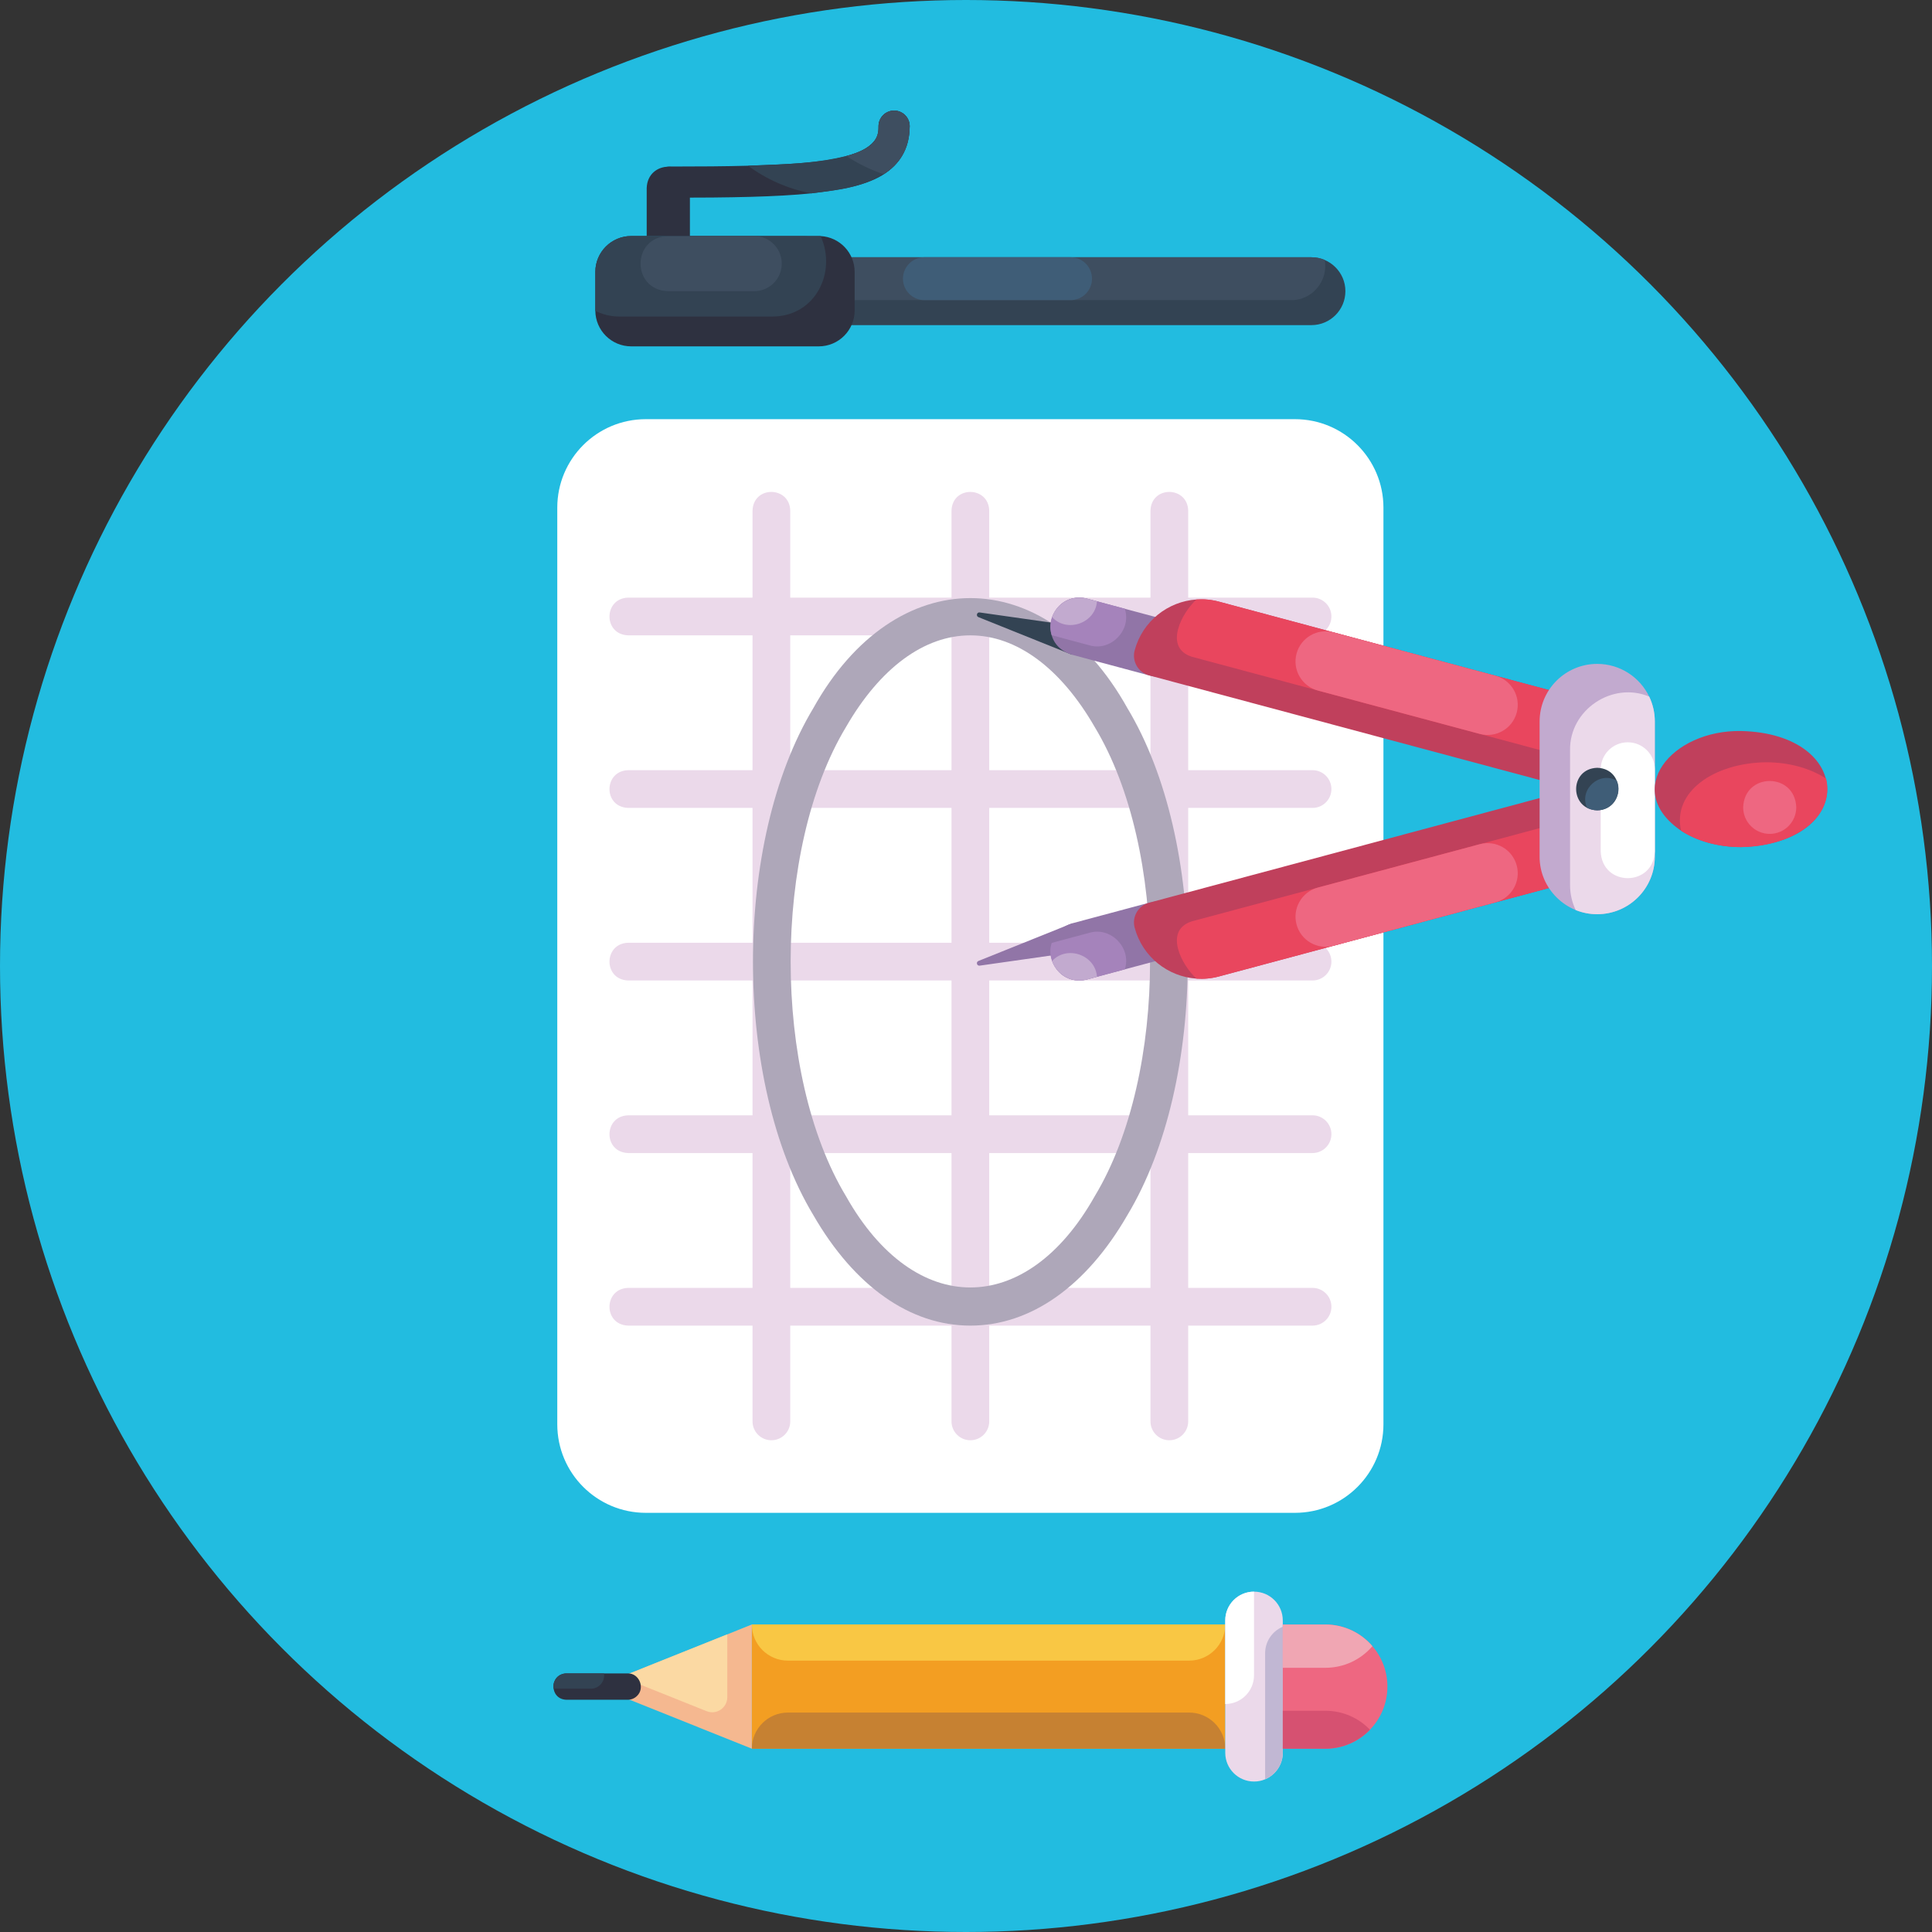<svg id="Icons" enable-background="new 0 0 512 512" height="512" viewBox="0 0 512 512" width="512" xmlns="http://www.w3.org/2000/svg"><rect x="0" y="0" width="512" height="512" fill="#333333" stroke="none"/><g><circle cx="256" cy="256" fill="#22bce0" r="256"/><g><g><g><g><path d="m366.626 134.541v242.908c0 12.966-10.5 23.467-23.457 23.467h-172.018c-12.957 0-23.467-10.5-23.467-23.467v-242.908c0-12.957 10.51-23.457 23.467-23.457h172.018c12.956 0 23.457 10.501 23.457 23.457z" fill="#fff"/><g fill="#ebd9ea"><g><path d="m166.471 351.301h181.368c2.76 0 4.998-2.237 4.998-4.998 0-2.76-2.237-4.998-4.998-4.998h-181.368c-6.545.179-6.657 9.779 0 9.996z"/><path d="m166.471 305.569h181.368c2.76 0 4.998-2.237 4.998-4.998 0-2.76-2.237-4.998-4.998-4.998h-181.368c-6.545.179-6.657 9.779 0 9.996z"/><path d="m166.471 259.837h181.368c2.76 0 4.998-2.238 4.998-4.998s-2.237-4.998-4.998-4.998h-181.368c-6.545.179-6.657 9.779 0 9.996z"/><path d="m166.471 214.104h181.368c2.76 0 4.998-2.238 4.998-4.998s-2.237-4.998-4.998-4.998h-181.368c-6.545.179-6.657 9.779 0 9.996z"/><path d="m166.471 168.372h181.368c2.76 0 4.998-2.238 4.998-4.998s-2.237-4.998-4.998-4.998h-181.368c-6.545.179-6.657 9.779 0 9.996z"/></g><g><path d="m252.158 135.316v241.368c0 2.76 2.238 4.998 4.998 4.998s4.998-2.237 4.998-4.998v-241.368c-.169-6.518-9.774-6.681-9.996 0z"/><path d="m199.428 135.316v241.368c0 2.76 2.238 4.998 4.998 4.998s4.998-2.237 4.998-4.998v-241.368c-.169-6.518-9.774-6.681-9.996 0z"/><path d="m304.888 135.316v241.368c0 2.76 2.237 4.998 4.998 4.998s4.998-2.237 4.998-4.998v-241.368c-.169-6.518-9.774-6.681-9.996 0z"/></g></g></g><g><path d="m257.155 351.303c-15.947 0-30.728-10.403-41.617-29.292-21.327-35.422-21.329-98.923.001-134.345 21.674-38.883 61.559-38.893 83.235.001 21.327 35.421 21.328 98.922-.001 134.344-10.89 18.89-25.671 29.292-41.618 29.292zm0-182.928c-12.222 0-23.925 8.625-32.954 24.286-19.558 32.4-19.559 91.956.001 124.355 18.149 32.23 47.757 32.238 65.907 0 19.559-32.4 19.56-91.955-.001-124.355-9.027-15.661-20.731-24.286-32.953-24.286z" fill="#aea7b9"/></g></g><g><g><g><g><path d="m286.077 166.072-14.908-2.125-11.542-1.641c-.757-.103-1.041.955-.332 1.238 6.172 2.478 18.649 7.496 24.789 9.963z" fill="#334353"/><g><path d="m309.01 164.254-20.946-5.612c-9.897-2.307-13.765 11.868-3.983 14.865 0 0 20.945 5.612 20.945 5.612 9.92 2.3 13.733-11.894 3.984-14.865z" fill="#9175a7"/><path d="m298.087 161.327-10.022-2.685c-5.737-1.663-11.197 4.125-9.352 9.694l10.028 2.687c5.706 1.659 11.197-4.101 9.346-9.696z" fill="#a583bb"/><path d="m290.71 159.35-2.645-.709c-3.924-1.051-7.939 1.119-9.255 4.891 3.926 4.271 11.496 1.643 11.9-4.182z" fill="#c2aacf"/></g></g><g><path d="m423.068 186.248-100.019-26.8c-2-.536-4.007-.719-5.963-.582-7.565.515-14.315 5.753-16.388 13.491-.773 2.883.942 5.854 3.826 6.627l112.419 30.123z" fill="#c0405c"/><path d="m423.068 186.248-100.019-26.8c-2-.536-4.007-.719-5.963-.582-3.871 3.474-8.802 12.735-1.262 15.176 0 0 103.112 27.629 103.112 27.629z" fill="#e9465e"/><path d="m343.595 173.219c-1.141 4.259 1.386 8.637 5.645 9.778l42.931 11.503c4.259 1.141 8.637-1.386 9.778-5.645s-1.386-8.637-5.645-9.778l-42.931-11.503c-4.26-1.142-8.637 1.386-9.778 5.645z" fill="#ee6781"/></g></g><g><g><path d="m286.077 252.141-14.908 2.125-11.542 1.641c-.757.103-1.041-.955-.332-1.238 6.172-2.478 18.649-7.496 24.789-9.963z" fill="#9175a7"/><g><path d="m309.01 253.959-20.946 5.612c-9.897 2.306-13.765-11.868-3.983-14.865 0 0 20.945-5.612 20.945-5.612 9.92-2.3 13.733 11.894 3.984 14.865z" fill="#9175a7"/><path d="m298.087 256.886-10.022 2.685c-5.737 1.663-11.197-4.125-9.352-9.694l10.028-2.687c5.706-1.659 11.197 4.101 9.346 9.696z" fill="#a583bb"/><path d="m290.71 258.863-2.645.709c-3.924 1.051-7.939-1.119-9.255-4.891 3.926-4.271 11.496-1.643 11.9 4.182z" fill="#c2aacf"/></g></g><g><path d="m423.068 231.965-100.019 26.8c-2 .536-4.007.719-5.963.582-7.565-.515-14.315-5.753-16.388-13.491-.773-2.883.942-5.854 3.826-6.627l112.419-30.123z" fill="#c0405c"/><path d="m423.068 231.965-100.019 26.8c-2 .536-4.007.719-5.963.582-3.871-3.474-8.802-12.735-1.262-15.176 0 0 103.112-27.629 103.112-27.629z" fill="#e9465e"/><path d="m343.595 244.995c-1.141-4.259 1.386-8.637 5.645-9.778l42.931-11.503c4.259-1.141 8.637 1.386 9.778 5.645s-1.386 8.637-5.645 9.778l-42.931 11.503c-4.26 1.141-8.637-1.386-9.778-5.645z" fill="#ee6781"/></g></g></g><g><path d="m423.276 242.274c-8.237.051-15.297-6.759-15.263-15.263v-35.81c0-8.435 6.837-15.259 15.263-15.263 6.073 0 11.315 3.539 13.776 8.667.957 1.998 1.493 4.231 1.493 6.596v35.81c.001 8.439-6.841 15.26-15.269 15.263z" fill="#c2aacf"/><path d="m423.276 242.274c-2.016 0-3.936-.391-5.699-1.101-.957-1.998-1.493-4.237-1.493-6.596v-35.81c-.171-10.642 11.203-18.27 20.968-14.161.957 1.998 1.493 4.231 1.493 6.596v35.81c.001 8.438-6.841 15.259-15.269 15.262z" fill="#ebd9ea"/><path d="m424.204 225.599v-21.713c0-3.96 3.21-7.17 7.17-7.17s7.17 3.21 7.17 7.17v21.713c-.324 9.486-14.011 9.495-14.34 0z" fill="#fff"/><path d="m423.276 214.74c-7.421-.214-7.469-11.028 0-11.267 7.482.243 7.427 11.052 0 11.267z" fill="#334353"/><path d="m423.276 214.74c-.981 0-1.902-.253-2.708-.692-2.157-4.841 3.281-9.761 7.884-7.174 1.644 3.587-1.201 7.957-5.176 7.866z" fill="#3f5d77"/></g><g><path d="m461.433 224.49c-6.187 0-11.808-1.649-15.925-4.345-15.738-10.724-2.53-26.759 15.925-26.421 29.95.724 30.811 29.744 0 30.766z" fill="#c0405c"/><path d="m461.433 224.49c-6.187 0-11.808-1.649-15.925-4.345-2.377-10.364 8.812-17.971 22.515-18.134 6.193 0 11.808 1.649 15.925 4.333 2.377 10.368-8.807 17.983-22.515 18.146z" fill="#e9465e"/><path d="m468.992 220.987c3.884 0 7.033-3.149 7.033-7.033-.322-9.31-13.746-9.308-14.066 0 0 3.884 3.149 7.033 7.033 7.033z" fill="#ee6781"/></g></g></g><g id="Pencil_14_"><g><path d="m199.245 430.506h125.462v32.912h-125.462z" fill="#f39e22"/><path d="m208.816 453.847h106.319c5.282 0 9.572 4.29 9.572 9.571h-125.462c0-5.283 4.281-9.571 9.571-9.571z" fill="#c68132"/><path d="m199.245 430.506h125.462c0 5.29-4.289 9.579-9.572 9.579h-106.319c-5.29.001-9.571-4.288-9.571-9.579z" fill="#f9c744"/></g><g><path d="m332.328 421.803c4.205 0 7.622 3.41 7.622 7.614v35.09c.028 4.197-3.497 7.651-7.622 7.614-4.212 0-7.622-3.41-7.622-7.614v-35.09c.003-4.207 3.416-7.618 7.622-7.614z" fill="#ebd9ea"/><path d="m332.328 421.803v22.155c.001 4.205-3.407 7.621-7.622 7.622v-22.163c.003-4.207 3.416-7.618 7.622-7.614z" fill="#fff"/><path d="m339.95 431.099v33.409c-.006 3.138-1.889 5.848-4.679 7.026v-33.409c.009-3.142 1.885-5.842 4.679-7.026z" fill="#c1b7d3"/></g><g><path d="m339.95 430.51h11.276c9.121-.011 16.471 7.44 16.452 16.452.018 9.03-7.359 16.479-16.452 16.46h-11.276z" fill="#ee6781"/><path d="m339.95 430.51h11.276c5 0 9.472 2.225 12.484 5.741-3.056 3.547-7.485 5.723-12.484 5.734h-11.276z" fill="#f0a6b3"/><path d="m339.95 453.369h11.276c4.648 0 8.845 1.919 11.827 5.023-2.981 3.123-7.183 5.023-11.827 5.03h-11.276z" fill="#d65171"/></g><path d="m199.245 430.51v32.912l-34.334-13.761v-5.397c4.833-1.937 30.104-12.058 34.334-13.754z" fill="#f5b890"/><path d="m192.739 433.117v16.658c0 2.829-2.859 4.755-5.481 3.708l-22.346-8.952v-.268z" fill="#fbd9a3"/><g><path d="m150.126 443.468h16.23c3.057-.067 4.646 3.879 2.469 5.963-.634.635-1.506 1.024-2.469 1.024h-16.23c-4.616-.125-4.599-6.875 0-6.987z" fill="#2e3140"/><path d="m150.126 443.468h9.931c.362 2.096-1.323 4.072-3.448 4.052h-9.931c-.359-2.093 1.314-4.071 3.448-4.052z" fill="#334353"/></g></g><g><g><path d="m216.929 68.178h130.619c4.848-.026 9.015 3.983 8.995 8.995 0 4.963-4.033 8.988-8.995 8.988h-130.619z" fill="#334353"/><path d="m216.929 68.178h130.619c1.235 0 2.414.248 3.493.71 1.079 5.442-3.274 10.71-8.839 10.649h-125.273z" fill="#3e4e60"/><path d="m289.392 73.857c0 3.137-2.543 5.68-5.68 5.68h-38.74c-3.137 0-5.68-2.543-5.68-5.68s2.543-5.68 5.68-5.68h38.74c3.137.001 5.68 2.544 5.68 5.68z" fill="#3f5d77"/></g><g><path d="m167.281 62.548c1.27.033 48.804-.042 50.201.014 5.02.263 9.01 4.416 9.01 9.506v10.209c0 5.254-4.26 9.513-9.514 9.513h-49.697c-5.225 0-9.464-4.21-9.513-9.421v-10.301c0-5.261 4.259-9.52 9.513-9.52z" fill="#2e3140"/><path d="m167.281 62.548c1.322.015 48.766-.029 50.201.014 4.345 9.676-1.439 21.193-12.602 21.32h-40.787c-2.279 0-4.423-.547-6.326-1.512v-10.302c.001-5.261 4.26-9.52 9.514-9.52z" fill="#334353"/><path d="m207.176 69.858c0 4.038-3.273 7.311-7.311 7.311h-22.848c-9.672-.331-9.681-14.287 0-14.622h22.848c4.038.001 7.311 3.274 7.311 7.311z" fill="#3e4e60"/></g><g><path d="m182.834 49.861v12.687h-11.452v-12.687c.234-7.569 11.22-7.566 11.452 0z" fill="#2e3140"/><g><g><path d="m236.949 29.309c2.28 0 4.13 1.85 4.13 4.13-.395 15.076-15.472 16.401-26.059 17.8-9.21.941-21.393 1.156-37.524 1.156-5.44-.164-5.474-8.085 0-8.26 7.847 0 14.727-.049 20.74-.215 11.684-.578 35.534-.343 34.583-10.482 0-2.279 1.85-4.129 4.13-4.129z" fill="#2e3140"/></g><path d="m236.949 29.309c2.28 0 4.13 1.85 4.13 4.13 0 6.368-2.998 10.259-6.93 12.72-6.268 3.633-11.927 4.189-19.129 5.08-6.195-1.165-11.902-3.717-16.784-7.318 11.743-.379 18.703-.776 26.043-2.577 7.838-2.073 8.541-5.03 8.541-7.905-.001-2.28 1.849-4.13 4.129-4.13z" fill="#334353"/><path d="m236.949 29.309c2.28 0 4.13 1.85 4.13 4.13 0 6.368-2.998 10.259-6.93 12.72-3.51-1.19-6.831-2.817-9.87-4.815 7.838-2.073 8.541-5.03 8.541-7.905-.001-2.28 1.849-4.13 4.129-4.13z" fill="#3e4e60"/></g></g></g></g></g></svg>